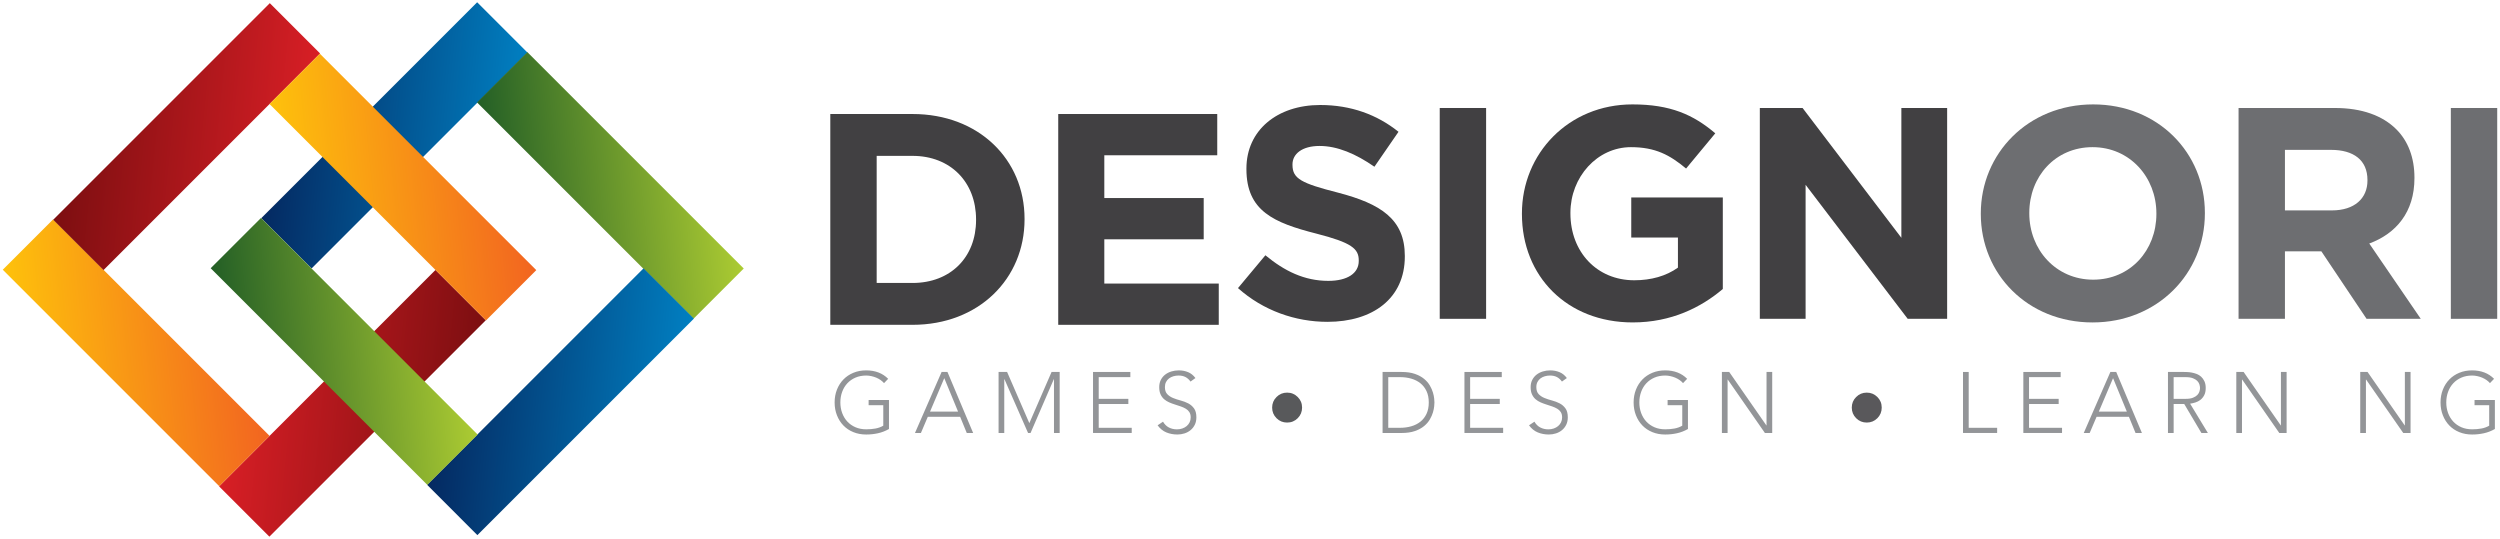 <?xml version="1.0" encoding="UTF-8" standalone="no"?>
<svg width="167px" height="36px" viewBox="0 0 167 36" version="1.1" xmlns="http://www.w3.org/2000/svg" xmlns:xlink="http://www.w3.org/1999/xlink">
    <!-- Generator: Sketch 47.1 (45422) - http://www.bohemiancoding.com/sketch -->
    <title>logo</title>
    <desc>Created with Sketch.</desc>
    <defs>
        <linearGradient x1="-3.737%" y1="44.516%" x2="103.736%" y2="55.484%" id="linearGradient-1">
            <stop stop-color="#DF2027" offset="0%"></stop>
            <stop stop-color="#750D0F" offset="100%"></stop>
        </linearGradient>
        <linearGradient x1="-3.73%" y1="55.477%" x2="103.731%" y2="44.523%" id="linearGradient-2">
            <stop stop-color="#FFC90A" offset="0%"></stop>
            <stop stop-color="#F15D22" offset="100%"></stop>
        </linearGradient>
        <linearGradient x1="-3.785%" y1="44.445%" x2="103.783%" y2="55.553%" id="linearGradient-3">
            <stop stop-color="#052259" offset="0%"></stop>
            <stop stop-color="#0086C9" offset="100%"></stop>
        </linearGradient>
        <linearGradient x1="-3.738%" y1="55.485%" x2="103.739%" y2="44.516%" id="linearGradient-4">
            <stop stop-color="#185625" offset="0%"></stop>
            <stop stop-color="#B7D433" offset="100%"></stop>
        </linearGradient>
        <linearGradient x1="-3.728%" y1="44.53%" x2="103.727%" y2="55.469%" id="linearGradient-5">
            <stop stop-color="#052259" offset="0%"></stop>
            <stop stop-color="#0086C9" offset="100%"></stop>
        </linearGradient>
        <linearGradient x1="-3.716%" y1="55.455%" x2="103.717%" y2="44.543%" id="linearGradient-6">
            <stop stop-color="#185625" offset="0%"></stop>
            <stop stop-color="#B7D433" offset="100%"></stop>
        </linearGradient>
        <linearGradient x1="-3.718%" y1="44.545%" x2="103.72%" y2="55.457%" id="linearGradient-7">
            <stop stop-color="#750D0F" offset="0%"></stop>
            <stop stop-color="#DF2027" offset="100%"></stop>
        </linearGradient>
        <linearGradient x1="-3.735%" y1="55.484%" x2="103.737%" y2="44.516%" id="linearGradient-8">
            <stop stop-color="#FFC90A" offset="0%"></stop>
            <stop stop-color="#F15D22" offset="100%"></stop>
        </linearGradient>
    </defs>
    <g id="Article-page" stroke="none" stroke-width="1" fill="none" fill-rule="evenodd">
        <g id="Article-Page-Desktop-HD" transform="translate(-34, -22)">
            <g id="nav">
                <g id="logo" transform="translate(30, 15)">
                    <rect id="Rectangle-1" x="0" y="0" width="175" height="50"></rect>
                    <g id="Logo" transform="translate(4, 7)">
                        <g id="Layer_1">
                            <g id="Group">
                                <g transform="translate(55, 6)" id="Shape">
                                    <g>
                                        <path d="M0.464,1.616 L5.956,1.616 C10.382,1.616 13.44,4.654 13.44,8.617 L13.44,8.657 C13.44,12.62 10.382,15.698 5.956,15.698 L0.464,15.698 L0.464,1.616 L0.464,1.616 Z M3.562,4.412 L3.562,12.902 L5.956,12.902 C8.491,12.902 10.201,11.192 10.201,8.697 L10.201,8.657 C10.201,6.162 8.491,4.412 5.956,4.412 L3.562,4.412 L3.562,4.412 Z" fill="#414042"></path>
                                        <polygon fill="#414042" points="15.69 1.616 26.312 1.616 26.312 4.372 18.768 4.372 18.768 7.229 25.407 7.229 25.407 9.985 18.768 9.985 18.768 12.942 26.413 12.942 26.413 15.698 15.69 15.698"></polygon>
                                        <path d="M27.697,13.245 L29.528,11.052 C30.795,12.099 32.123,12.762 33.733,12.762 C35,12.762 35.765,12.259 35.765,11.434 L35.765,11.394 C35.765,10.609 35.282,10.207 32.928,9.604 C30.091,8.88 28.261,8.095 28.261,5.298 L28.261,5.258 C28.261,2.703 30.313,1.014 33.19,1.014 C35.242,1.014 36.992,1.658 38.42,2.804 L36.811,5.138 C35.564,4.273 34.337,3.75 33.149,3.75 C31.962,3.75 31.338,4.293 31.338,4.977 L31.338,5.018 C31.338,5.943 31.942,6.245 34.376,6.868 C37.233,7.612 38.842,8.639 38.842,11.093 L38.842,11.134 C38.842,13.93 36.71,15.499 33.672,15.499 C31.539,15.498 29.387,14.754 27.697,13.245 L27.697,13.245 Z" fill="#414042"></path>
                                        <polygon fill="#414042" points="41.174 1.214 44.272 1.214 44.272 15.297 41.174 15.297"></polygon>
                                        <path d="M46.665,8.296 L46.665,8.256 C46.665,4.253 49.783,0.974 54.048,0.974 C56.583,0.974 58.112,1.658 59.581,2.905 L57.63,5.258 C56.544,4.353 55.578,3.83 53.948,3.83 C51.695,3.83 49.904,5.822 49.904,8.216 L49.904,8.256 C49.904,10.831 51.674,12.722 54.169,12.722 C55.296,12.722 56.301,12.44 57.086,11.877 L57.086,9.865 L53.968,9.865 L53.968,7.189 L60.084,7.189 L60.084,13.305 C58.636,14.533 56.644,15.538 54.069,15.538 C49.682,15.539 46.665,12.461 46.665,8.296 L46.665,8.296 Z" fill="#414042"></path>
                                        <polygon fill="#414042" points="62.555 1.214 65.412 1.214 72.011 9.885 72.011 1.214 75.069 1.214 75.069 15.297 72.434 15.297 65.614 6.345 65.614 15.297 62.556 15.297 62.556 1.214"></polygon>
                                        <path d="M77.318,8.296 L77.318,8.256 C77.318,4.253 80.476,0.974 84.822,0.974 C89.167,0.974 92.286,4.213 92.286,8.216 L92.286,8.256 C92.286,12.259 89.127,15.539 84.782,15.539 C80.437,15.539 77.318,12.299 77.318,8.296 L77.318,8.296 Z M89.047,8.296 L89.047,8.256 C89.047,5.842 87.276,3.83 84.782,3.83 C82.288,3.83 80.557,5.801 80.557,8.216 L80.557,8.256 C80.557,10.67 82.327,12.682 84.822,12.682 C87.317,12.682 89.047,10.71 89.047,8.296 L89.047,8.296 Z" fill="#6D6E71"></path>
                                        <path d="M94.536,1.214 L100.974,1.214 C102.765,1.214 104.153,1.717 105.078,2.642 C105.863,3.427 106.285,4.533 106.285,5.861 L106.285,5.901 C106.285,8.175 105.058,9.603 103.267,10.267 L106.707,15.297 L103.086,15.297 L100.068,10.791 L97.634,10.791 L97.634,15.297 L94.536,15.297 L94.536,1.214 L94.536,1.214 Z M100.772,8.055 C102.281,8.055 103.146,7.25 103.146,6.063 L103.146,6.023 C103.146,4.695 102.221,4.011 100.712,4.011 L97.634,4.011 L97.634,8.055 L100.772,8.055 L100.772,8.055 Z" fill="#6D6E71"></path>
                                        <polygon fill="#6D6E71" points="108.716 1.214 111.814 1.214 111.814 15.297 108.716 15.297"></polygon>
                                    </g>
                                    <g transform="translate(0, 18)">
                                        <path d="M4.381,4.658 C4.143,4.793 3.896,4.888 3.641,4.943 C3.386,4.999 3.126,5.026 2.861,5.026 C2.55,5.026 2.265,4.973 2.006,4.867 C1.747,4.762 1.525,4.614 1.341,4.424 C1.157,4.234 1.013,4.008 0.909,3.744 C0.805,3.481 0.753,3.194 0.753,2.883 C0.753,2.572 0.805,2.286 0.909,2.025 C1.012,1.764 1.156,1.538 1.341,1.348 C1.525,1.158 1.747,1.009 2.006,0.902 C2.265,0.794 2.55,0.741 2.861,0.741 C3.467,0.741 3.957,0.929 4.329,1.305 L4.053,1.593 C3.992,1.52 3.916,1.452 3.826,1.388 C3.736,1.325 3.638,1.271 3.533,1.227 C3.427,1.183 3.317,1.149 3.202,1.124 C3.087,1.099 2.974,1.086 2.863,1.086 C2.598,1.086 2.359,1.132 2.146,1.224 C1.933,1.316 1.752,1.443 1.602,1.604 C1.452,1.765 1.337,1.955 1.257,2.174 C1.176,2.393 1.136,2.629 1.136,2.882 C1.136,3.135 1.176,3.371 1.257,3.59 C1.338,3.809 1.453,3.999 1.602,4.16 C1.752,4.321 1.933,4.448 2.146,4.54 C2.359,4.632 2.598,4.678 2.863,4.678 C3.082,4.678 3.287,4.661 3.479,4.626 C3.671,4.591 3.845,4.528 4.003,4.436 L4.003,3.066 L3.024,3.066 L3.024,2.721 L4.383,2.721 L4.383,4.658 L4.381,4.658 Z" fill="#939598"></path>
                                        <path d="M7.899,0.847 L8.29,0.847 L10.006,4.923 L9.58,4.923 L9.137,3.841 L6.978,3.841 L6.517,4.923 L6.12,4.923 L7.899,0.847 L7.899,0.847 Z M8.077,1.261 L7.127,3.495 L8.998,3.495 L8.077,1.261 L8.077,1.261 Z" fill="#939598"></path>
                                        <polygon fill="#939598" points="11.704 0.847 12.274 0.847 13.76 4.267 15.245 0.847 15.786 0.847 15.786 4.923 15.406 4.923 15.406 1.33 15.395 1.33 13.841 4.923 13.674 4.923 12.097 1.33 12.085 1.33 12.085 4.923 11.705 4.923 11.705 0.847"></polygon>
                                        <polygon fill="#939598" points="18.014 0.847 20.507 0.847 20.507 1.192 18.394 1.192 18.394 2.643 20.374 2.643 20.374 2.988 18.394 2.988 18.394 4.577 20.599 4.577 20.599 4.922 18.014 4.922"></polygon>
                                        <path d="M22.689,4.168 C22.789,4.341 22.918,4.47 23.078,4.554 C23.237,4.638 23.418,4.681 23.622,4.681 C23.749,4.681 23.868,4.662 23.979,4.623 C24.09,4.585 24.187,4.531 24.27,4.462 C24.352,4.393 24.418,4.309 24.466,4.211 C24.514,4.113 24.538,4.003 24.538,3.88 C24.538,3.739 24.508,3.621 24.449,3.529 C24.39,3.437 24.31,3.361 24.21,3.302 C24.11,3.243 23.998,3.191 23.873,3.149 C23.748,3.107 23.62,3.064 23.487,3.022 C23.354,2.98 23.226,2.932 23.101,2.878 C22.976,2.824 22.864,2.754 22.764,2.668 C22.664,2.581 22.585,2.473 22.525,2.342 C22.465,2.212 22.436,2.05 22.436,1.859 C22.436,1.679 22.472,1.518 22.543,1.378 C22.614,1.238 22.71,1.12 22.831,1.026 C22.952,0.932 23.091,0.861 23.249,0.813 C23.406,0.765 23.571,0.741 23.744,0.741 C23.967,0.741 24.173,0.781 24.363,0.859 C24.553,0.937 24.717,1.069 24.855,1.253 L24.527,1.489 C24.431,1.355 24.319,1.254 24.19,1.187 C24.061,1.12 23.909,1.086 23.732,1.086 C23.609,1.086 23.492,1.102 23.381,1.135 C23.27,1.168 23.173,1.216 23.09,1.279 C23.008,1.343 22.941,1.422 22.891,1.518 C22.841,1.614 22.816,1.727 22.816,1.858 C22.816,2.061 22.868,2.218 22.971,2.327 C23.075,2.436 23.204,2.523 23.36,2.586 C23.515,2.65 23.684,2.705 23.867,2.753 C24.049,2.801 24.218,2.865 24.374,2.946 C24.529,3.026 24.659,3.139 24.763,3.283 C24.867,3.427 24.918,3.625 24.918,3.879 C24.918,4.064 24.883,4.227 24.815,4.368 C24.746,4.51 24.653,4.63 24.536,4.728 C24.419,4.826 24.284,4.9 24.13,4.95 C23.976,4.999 23.817,5.025 23.652,5.025 C23.383,5.025 23.136,4.978 22.909,4.884 C22.683,4.79 22.489,4.632 22.328,4.41 L22.689,4.168 L22.689,4.168 Z" fill="#939598"></path>
                                        <path d="M29.979,3.228 C29.979,2.949 30.077,2.713 30.271,2.52 C30.465,2.325 30.701,2.227 30.979,2.227 C31.257,2.227 31.493,2.325 31.688,2.52 C31.882,2.713 31.979,2.949 31.979,3.228 C31.979,3.505 31.882,3.741 31.688,3.936 C31.493,4.131 31.257,4.227 30.979,4.227 C30.701,4.227 30.465,4.131 30.271,3.936 C30.076,3.741 29.979,3.505 29.979,3.228 L29.979,3.228 Z" fill="#58595B"></path>
                                        <path d="M37.356,0.847 L38.617,0.847 C38.97,0.847 39.27,0.89 39.515,0.976 C39.761,1.062 39.965,1.173 40.128,1.307 C40.291,1.442 40.42,1.59 40.514,1.753 C40.608,1.916 40.677,2.072 40.721,2.223 C40.765,2.373 40.793,2.508 40.804,2.629 C40.816,2.749 40.821,2.835 40.821,2.885 C40.821,2.935 40.815,3.02 40.804,3.141 C40.793,3.262 40.765,3.397 40.721,3.547 C40.677,3.697 40.608,3.853 40.514,4.016 C40.42,4.179 40.292,4.328 40.128,4.463 C39.965,4.597 39.76,4.708 39.515,4.794 C39.269,4.88 38.97,4.924 38.617,4.924 L37.356,4.924 L37.356,0.847 L37.356,0.847 Z M37.736,4.577 L38.519,4.577 C38.787,4.577 39.039,4.544 39.273,4.476 C39.507,4.409 39.71,4.306 39.883,4.168 C40.056,4.03 40.192,3.854 40.292,3.642 C40.392,3.429 40.442,3.176 40.442,2.885 C40.442,2.594 40.392,2.341 40.292,2.128 C40.192,1.915 40.056,1.739 39.883,1.601 C39.71,1.463 39.507,1.361 39.273,1.293 C39.039,1.226 38.787,1.192 38.519,1.192 L37.736,1.192 L37.736,4.577 L37.736,4.577 Z" fill="#939598"></path>
                                        <polygon fill="#939598" points="42.825 0.847 45.318 0.847 45.318 1.192 43.205 1.192 43.205 2.643 45.185 2.643 45.185 2.988 43.205 2.988 43.205 4.577 45.41 4.577 45.41 4.922 42.825 4.922"></polygon>
                                        <path d="M47.5,4.168 C47.6,4.341 47.729,4.47 47.889,4.554 C48.048,4.638 48.229,4.681 48.433,4.681 C48.56,4.681 48.679,4.662 48.79,4.623 C48.901,4.585 48.998,4.531 49.081,4.462 C49.163,4.393 49.229,4.309 49.277,4.211 C49.325,4.113 49.349,4.003 49.349,3.88 C49.349,3.739 49.319,3.621 49.26,3.529 C49.201,3.437 49.121,3.361 49.021,3.302 C48.921,3.243 48.809,3.191 48.684,3.149 C48.559,3.107 48.431,3.064 48.298,3.022 C48.165,2.98 48.037,2.932 47.912,2.878 C47.787,2.824 47.675,2.754 47.575,2.668 C47.475,2.581 47.396,2.473 47.336,2.342 C47.276,2.212 47.247,2.05 47.247,1.859 C47.247,1.679 47.283,1.518 47.354,1.378 C47.425,1.238 47.521,1.12 47.642,1.026 C47.763,0.932 47.902,0.861 48.06,0.813 C48.217,0.765 48.382,0.741 48.555,0.741 C48.778,0.741 48.984,0.781 49.174,0.859 C49.364,0.937 49.528,1.069 49.666,1.253 L49.338,1.489 C49.242,1.355 49.13,1.254 49.001,1.187 C48.872,1.12 48.72,1.086 48.543,1.086 C48.42,1.086 48.303,1.102 48.192,1.135 C48.081,1.168 47.984,1.216 47.901,1.279 C47.819,1.343 47.752,1.422 47.702,1.518 C47.652,1.614 47.627,1.727 47.627,1.858 C47.627,2.061 47.679,2.218 47.782,2.327 C47.886,2.436 48.015,2.523 48.171,2.586 C48.326,2.65 48.495,2.705 48.678,2.753 C48.86,2.801 49.029,2.865 49.185,2.946 C49.34,3.026 49.47,3.139 49.574,3.283 C49.678,3.427 49.729,3.625 49.729,3.879 C49.729,4.064 49.694,4.227 49.626,4.368 C49.557,4.51 49.464,4.63 49.347,4.728 C49.23,4.826 49.095,4.9 48.941,4.95 C48.787,4.999 48.628,5.025 48.463,5.025 C48.194,5.025 47.947,4.978 47.72,4.884 C47.494,4.79 47.3,4.632 47.139,4.41 L47.5,4.168 L47.5,4.168 Z" fill="#939598"></path>
                                        <path d="M57.754,4.658 C57.516,4.793 57.269,4.888 57.014,4.943 C56.759,4.999 56.499,5.026 56.234,5.026 C55.923,5.026 55.638,4.973 55.379,4.867 C55.12,4.762 54.898,4.614 54.714,4.424 C54.53,4.234 54.386,4.008 54.282,3.744 C54.178,3.481 54.126,3.194 54.126,2.883 C54.126,2.572 54.178,2.286 54.282,2.025 C54.385,1.764 54.529,1.538 54.714,1.348 C54.898,1.158 55.12,1.009 55.379,0.902 C55.638,0.794 55.923,0.741 56.234,0.741 C56.84,0.741 57.33,0.929 57.702,1.305 L57.426,1.593 C57.365,1.52 57.289,1.452 57.199,1.388 C57.109,1.325 57.011,1.271 56.906,1.227 C56.8,1.183 56.69,1.149 56.575,1.124 C56.46,1.099 56.347,1.086 56.235,1.086 C55.97,1.086 55.731,1.132 55.518,1.224 C55.305,1.316 55.124,1.443 54.974,1.604 C54.824,1.765 54.709,1.955 54.629,2.174 C54.549,2.393 54.508,2.629 54.508,2.882 C54.508,3.135 54.548,3.371 54.629,3.59 C54.71,3.809 54.825,3.999 54.974,4.16 C55.124,4.321 55.305,4.448 55.518,4.54 C55.731,4.632 55.97,4.678 56.235,4.678 C56.454,4.678 56.659,4.661 56.851,4.626 C57.043,4.591 57.217,4.528 57.375,4.436 L57.375,3.066 L56.396,3.066 L56.396,2.721 L57.755,2.721 L57.755,4.658 L57.754,4.658 Z" fill="#939598"></path>
                                        <polygon fill="#939598" points="60.022 0.847 60.511 0.847 62.992 4.416 63.004 4.416 63.004 0.847 63.384 0.847 63.384 4.923 62.895 4.923 60.414 1.354 60.403 1.354 60.403 4.923 60.023 4.923 60.023 0.847"></polygon>
                                        <path d="M68.699,3.228 C68.699,2.949 68.797,2.713 68.991,2.52 C69.185,2.325 69.421,2.227 69.699,2.227 C69.977,2.227 70.213,2.325 70.408,2.52 C70.602,2.713 70.699,2.949 70.699,3.228 C70.699,3.505 70.602,3.741 70.408,3.936 C70.213,4.131 69.977,4.227 69.699,4.227 C69.421,4.227 69.185,4.131 68.991,3.936 C68.797,3.741 68.699,3.505 68.699,3.228 L68.699,3.228 Z" fill="#59585B"></path>
                                        <polygon fill="#939598" points="76.129 0.847 76.509 0.847 76.509 4.577 78.409 4.577 78.409 4.922 76.129 4.922"></polygon>
                                        <polygon fill="#939598" points="80.159 0.847 82.652 0.847 82.652 1.192 80.539 1.192 80.539 2.643 82.519 2.643 82.519 2.988 80.539 2.988 80.539 4.577 82.744 4.577 82.744 4.922 80.159 4.922"></polygon>
                                        <path d="M85.973,0.847 L86.364,0.847 L88.08,4.923 L87.654,4.923 L87.211,3.841 L85.052,3.841 L84.591,4.923 L84.194,4.923 L85.973,0.847 L85.973,0.847 Z M86.152,1.261 L85.202,3.495 L87.073,3.495 L86.152,1.261 L86.152,1.261 Z" fill="#939598"></path>
                                        <path d="M89.819,0.847 L90.89,0.847 C90.944,0.847 91.017,0.849 91.109,0.853 C91.201,0.857 91.301,0.868 91.409,0.888 C91.516,0.907 91.626,0.938 91.737,0.98 C91.848,1.022 91.948,1.084 92.036,1.164 C92.124,1.245 92.197,1.346 92.255,1.469 C92.313,1.592 92.342,1.741 92.342,1.918 C92.342,2.114 92.308,2.275 92.241,2.402 C92.174,2.529 92.089,2.631 91.988,2.71 C91.886,2.788 91.774,2.847 91.651,2.885 C91.528,2.923 91.411,2.95 91.3,2.966 L92.486,4.923 L92.054,4.923 L90.908,2.989 L90.2,2.989 L90.2,4.923 L89.82,4.923 L89.82,0.847 L89.819,0.847 Z M90.199,2.643 L91.005,2.643 C91.205,2.643 91.367,2.618 91.492,2.568 C91.616,2.518 91.713,2.457 91.783,2.384 C91.852,2.311 91.899,2.232 91.924,2.148 C91.949,2.063 91.961,1.987 91.961,1.918 C91.961,1.849 91.948,1.772 91.924,1.688 C91.899,1.603 91.852,1.525 91.783,1.452 C91.714,1.379 91.617,1.318 91.492,1.268 C91.367,1.218 91.205,1.193 91.005,1.193 L90.199,1.193 L90.199,2.643 L90.199,2.643 Z" fill="#939598"></path>
                                        <polygon fill="#939598" points="94.384 0.847 94.873 0.847 97.354 4.416 97.366 4.416 97.366 0.847 97.746 0.847 97.746 4.923 97.257 4.923 94.776 1.354 94.765 1.354 94.765 4.923 94.385 4.923 94.385 0.847"></polygon>
                                        <polygon fill="#939598" points="102.663 0.847 103.152 0.847 105.633 4.416 105.645 4.416 105.645 0.847 106.025 0.847 106.025 4.923 105.536 4.923 103.055 1.354 103.044 1.354 103.044 4.923 102.664 4.923 102.664 0.847"></polygon>
                                        <path d="M111.656,4.658 C111.418,4.793 111.171,4.888 110.916,4.943 C110.661,4.999 110.401,5.026 110.136,5.026 C109.825,5.026 109.54,4.973 109.281,4.867 C109.022,4.762 108.8,4.614 108.616,4.424 C108.432,4.234 108.288,4.008 108.184,3.744 C108.08,3.481 108.028,3.194 108.028,2.883 C108.028,2.572 108.08,2.286 108.184,2.025 C108.287,1.764 108.431,1.538 108.616,1.348 C108.8,1.158 109.022,1.009 109.281,0.902 C109.54,0.794 109.825,0.741 110.136,0.741 C110.742,0.741 111.232,0.929 111.604,1.305 L111.328,1.593 C111.267,1.52 111.191,1.452 111.101,1.388 C111.011,1.325 110.913,1.271 110.808,1.227 C110.702,1.183 110.592,1.149 110.477,1.124 C110.362,1.099 110.249,1.086 110.138,1.086 C109.873,1.086 109.634,1.132 109.421,1.224 C109.208,1.316 109.027,1.443 108.877,1.604 C108.727,1.765 108.612,1.955 108.532,2.174 C108.451,2.393 108.411,2.629 108.411,2.882 C108.411,3.135 108.451,3.371 108.532,3.59 C108.613,3.809 108.728,3.999 108.877,4.16 C109.027,4.321 109.208,4.448 109.421,4.54 C109.634,4.632 109.873,4.678 110.138,4.678 C110.357,4.678 110.562,4.661 110.754,4.626 C110.946,4.591 111.12,4.528 111.278,4.436 L111.278,3.066 L110.299,3.066 L110.299,2.721 L111.658,2.721 L111.658,4.658 L111.656,4.658 Z" fill="#939598"></path>
                                    </g>
                                </g>
                                <g id="Shape">
                                    <g transform="translate(0, 14)">
                                        <polygon fill="url(#linearGradient-1)" points="14.635 18.489 29.09 4.033 32.451 7.394 17.995 21.849"></polygon>
                                        <polygon fill="url(#linearGradient-2)" points="3.546 0.657 18.007 15.117 14.646 18.478 0.185 4.017"></polygon>
                                    </g>
                                    <g transform="translate(14, 0)">
                                        <polygon fill="url(#linearGradient-3)" points="21.234 3.511 6.814 17.932 3.453 14.571 17.873 0.151"></polygon>
                                        <polygon fill="url(#linearGradient-4)" points="32.322 21.296 17.865 6.841 21.226 3.48 35.682 17.936"></polygon>
                                        <polygon fill="url(#linearGradient-5)" points="14.529 32.385 28.989 17.924 32.35 21.285 17.889 35.746"></polygon>
                                        <polygon fill="url(#linearGradient-6)" points="3.435 14.558 17.906 29.029 14.545 32.389 0.074 17.918"></polygon>
                                    </g>
                                    <g transform="translate(3, 0)">
                                        <polygon fill="url(#linearGradient-7)" points="18.383 3.571 3.915 18.04 0.554 14.679 15.023 0.211"></polygon>
                                        <polygon fill="url(#linearGradient-8)" points="29.463 21.406 15.005 6.949 18.366 3.588 32.823 18.045"></polygon>
                                    </g>
                                </g>
                            </g>
                        </g>
                    </g>
                </g>
            </g>
        </g>
    </g>
</svg>